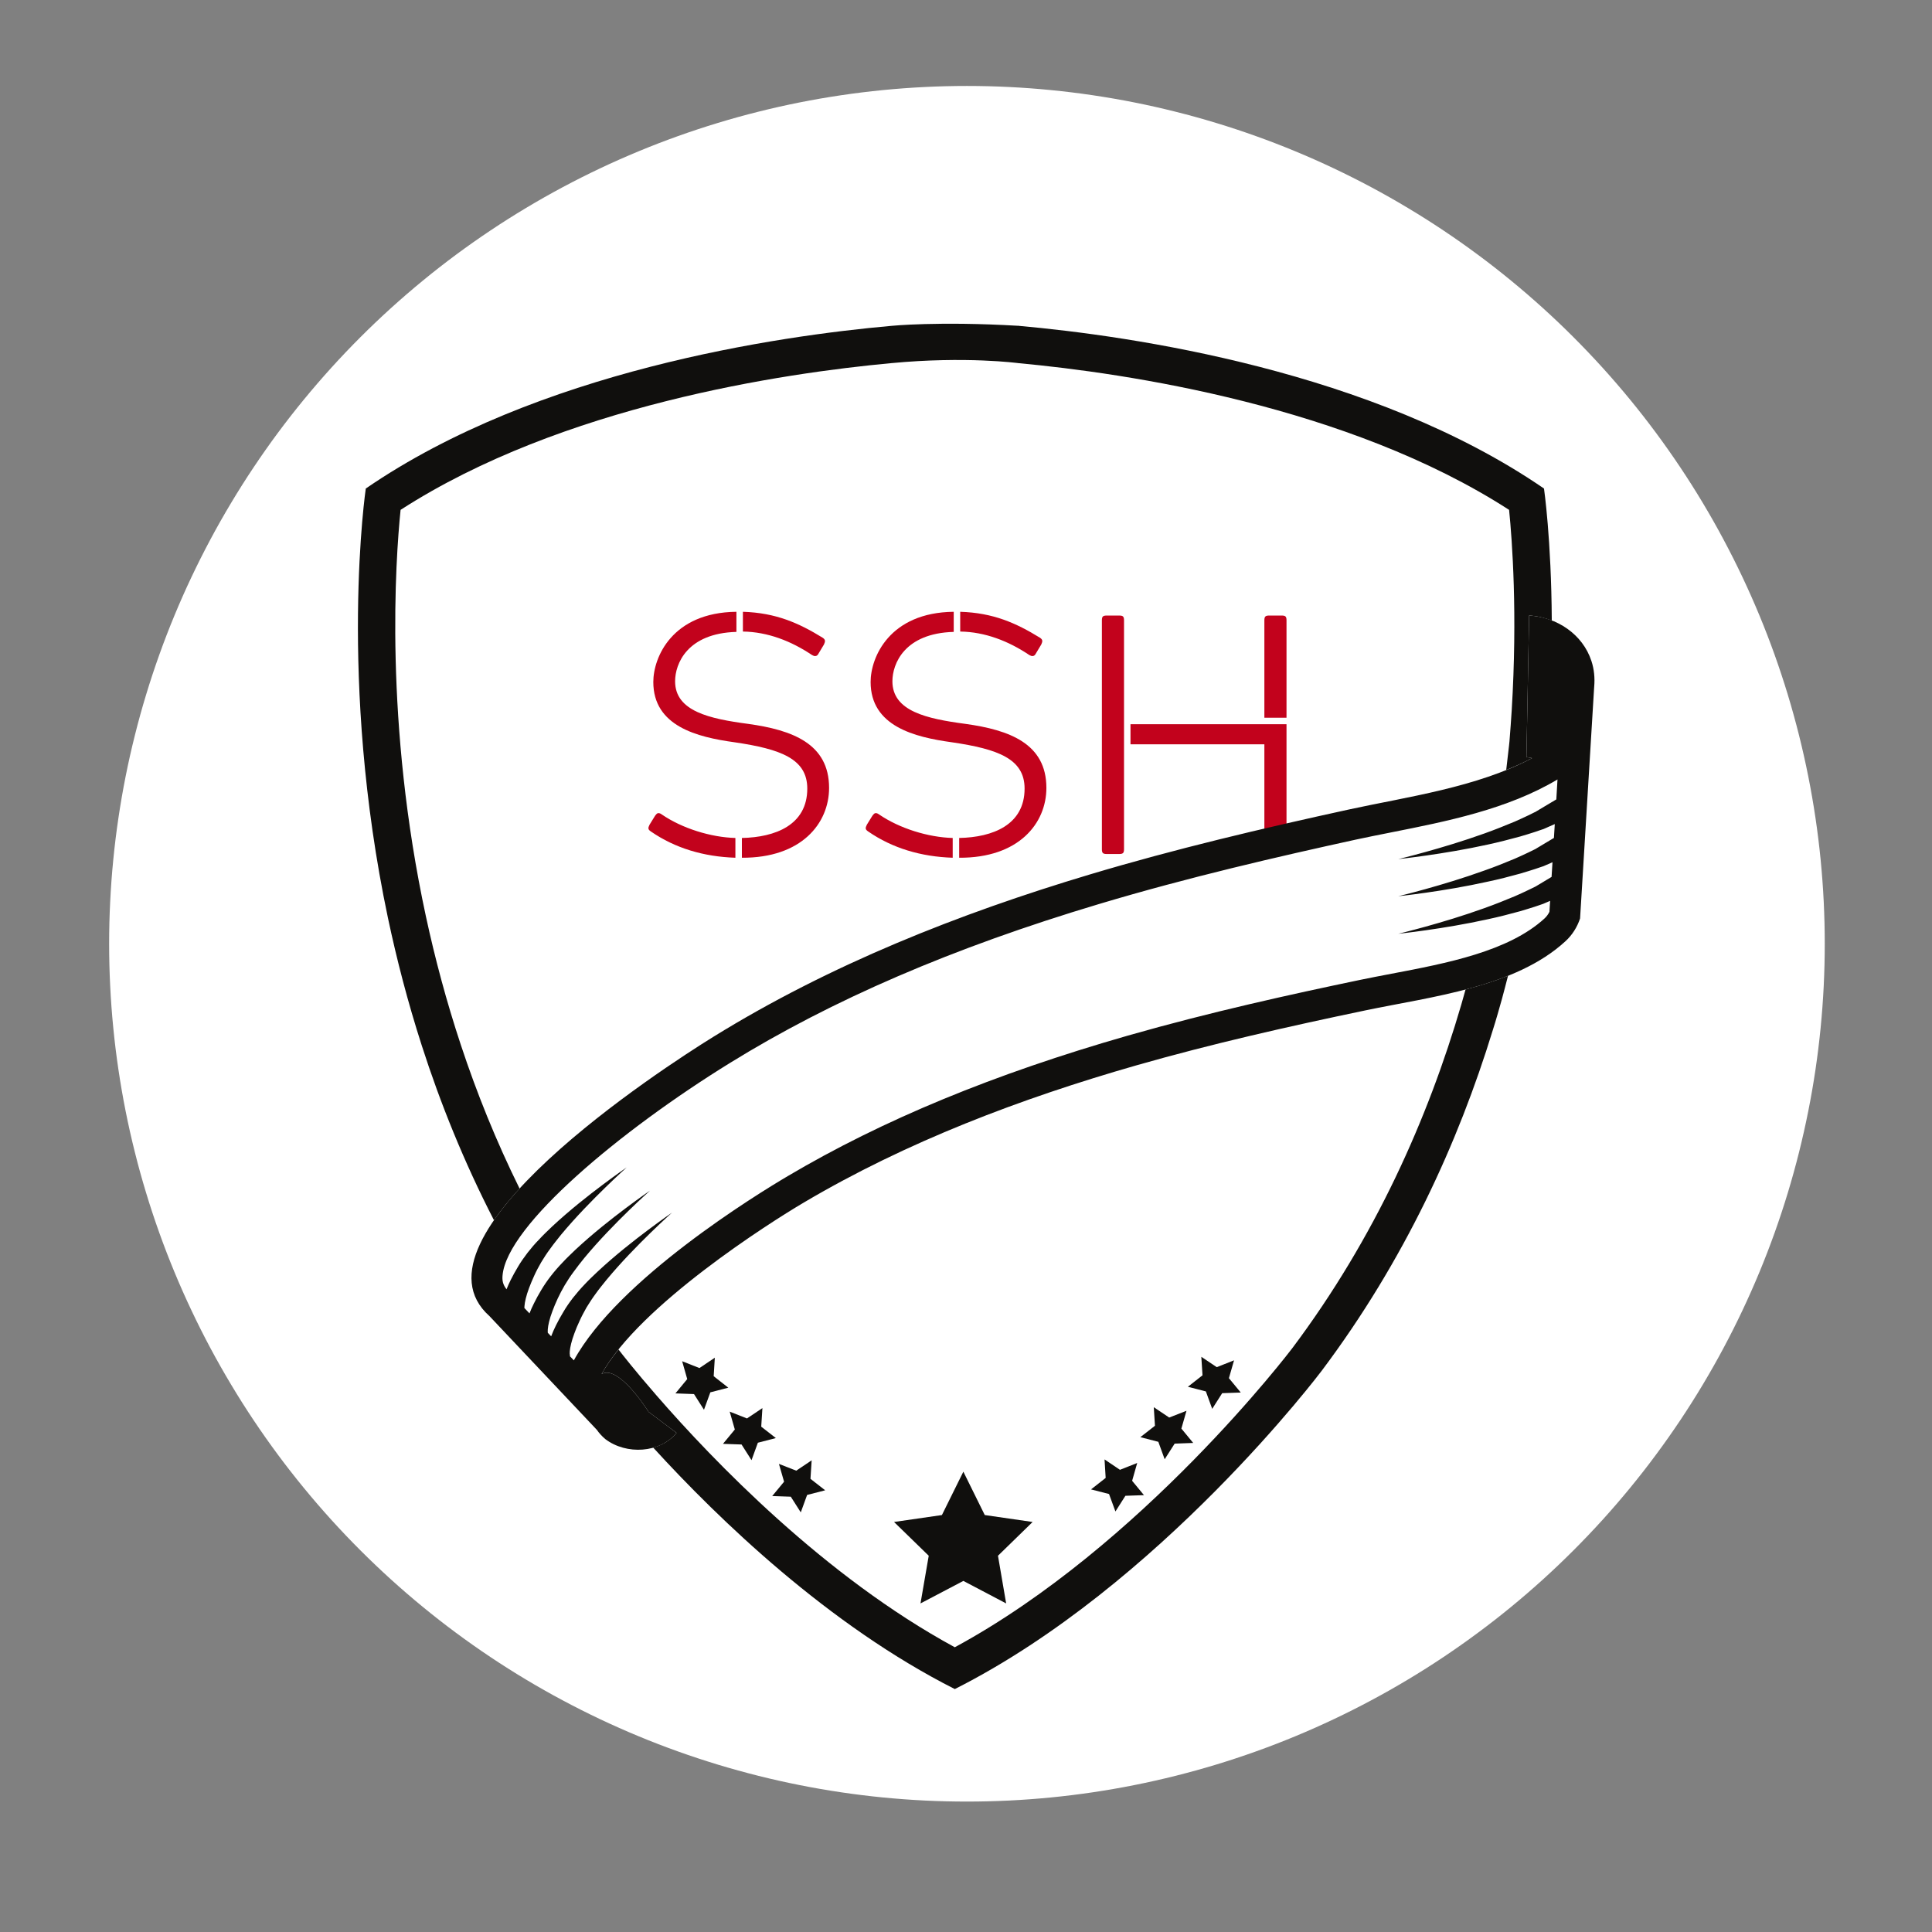 <?xml version="1.0" encoding="UTF-8"?>
<svg xmlns="http://www.w3.org/2000/svg" xmlns:xlink="http://www.w3.org/1999/xlink" width="500" zoomAndPan="magnify" viewBox="0 0 375 375" height="500" preserveAspectRatio="xMidYMid meet" version="1.0">
  <rect x="0" y="0" width="375" height="375" fill="#808080" stroke="none"/>
  <defs>
    <g></g>
    <clipPath id="id1">
      <path d="M 21.184 16.684 L 354.184 16.684 L 354.184 349.684 L 21.184 349.684 Z M 21.184 16.684 " clip-rule="nonzero"></path>
    </clipPath>
    <clipPath id="id2">
      <path d="M 116 189 L 293 189 L 293 327.848 L 116 327.848 Z M 116 189 " clip-rule="nonzero"></path>
    </clipPath>
    <clipPath id="id3">
      <path d="M 91 119 L 309.832 119 L 309.832 282 L 91 282 Z M 91 119 " clip-rule="nonzero"></path>
    </clipPath>
    <clipPath id="id4">
      <path d="M 170 62.305 L 202 62.305 L 202 71 L 170 71 Z M 170 62.305 " clip-rule="nonzero"></path>
    </clipPath>
  </defs>
  <g clip-path="url(#id1)">
    <path fill="#ffffff" d="M 354.184 183.184 C 354.184 185.91 354.117 188.633 353.984 191.355 C 353.852 194.078 353.648 196.793 353.383 199.504 C 353.117 202.215 352.781 204.922 352.383 207.617 C 351.984 210.312 351.516 212.996 350.984 215.668 C 350.453 218.34 349.855 220.996 349.195 223.641 C 348.531 226.285 347.805 228.91 347.016 231.516 C 346.223 234.125 345.371 236.711 344.453 239.277 C 343.535 241.844 342.555 244.383 341.512 246.902 C 340.469 249.418 339.363 251.91 338.199 254.371 C 337.035 256.836 335.809 259.27 334.523 261.672 C 333.242 264.074 331.898 266.445 330.496 268.781 C 329.098 271.121 327.637 273.422 326.125 275.688 C 324.609 277.953 323.043 280.18 321.418 282.367 C 319.797 284.559 318.121 286.707 316.391 288.812 C 314.664 290.918 312.883 292.98 311.055 295 C 309.223 297.02 307.344 298.992 305.418 300.918 C 303.492 302.844 301.52 304.723 299.5 306.555 C 297.48 308.383 295.418 310.164 293.312 311.891 C 291.207 313.621 289.059 315.297 286.867 316.918 C 284.68 318.543 282.453 320.109 280.188 321.625 C 277.922 323.137 275.621 324.598 273.281 325.996 C 270.945 327.398 268.574 328.742 266.172 330.023 C 263.77 331.309 261.336 332.535 258.871 333.699 C 256.41 334.863 253.918 335.969 251.402 337.012 C 248.883 338.055 246.344 339.035 243.777 339.953 C 241.211 340.871 238.625 341.723 236.016 342.516 C 233.41 343.305 230.785 344.031 228.141 344.695 C 225.496 345.355 222.84 345.953 220.168 346.484 C 217.496 347.016 214.812 347.484 212.117 347.883 C 209.422 348.281 206.715 348.617 204.004 348.883 C 201.293 349.148 198.578 349.352 195.855 349.484 C 193.133 349.617 190.41 349.684 187.684 349.684 C 184.961 349.684 182.238 349.617 179.516 349.484 C 176.793 349.352 174.078 349.148 171.363 348.883 C 168.652 348.617 165.949 348.281 163.254 347.883 C 160.559 347.484 157.875 347.016 155.203 346.484 C 152.531 345.953 149.871 345.355 147.23 344.695 C 144.586 344.031 141.961 343.305 139.352 342.516 C 136.746 341.723 134.16 340.871 131.594 339.953 C 129.027 339.035 126.484 338.055 123.969 337.012 C 121.449 335.969 118.961 334.863 116.496 333.699 C 114.035 332.535 111.602 331.309 109.199 330.023 C 106.793 328.742 104.426 327.398 102.086 325.996 C 99.75 324.598 97.449 323.137 95.184 321.625 C 92.918 320.109 90.691 318.543 88.5 316.918 C 86.312 315.297 84.164 313.621 82.059 311.891 C 79.953 310.164 77.891 308.383 75.871 306.555 C 73.852 304.723 71.879 302.844 69.953 300.918 C 68.023 298.992 66.148 297.02 64.316 295 C 62.488 292.98 60.707 290.918 58.98 288.812 C 57.25 286.707 55.574 284.559 53.949 282.367 C 52.328 280.18 50.758 277.953 49.246 275.688 C 47.73 273.422 46.273 271.121 44.875 268.781 C 43.473 266.445 42.129 264.074 40.844 261.672 C 39.562 259.27 38.336 256.836 37.172 254.371 C 36.004 251.91 34.902 249.418 33.859 246.902 C 32.816 244.383 31.836 241.844 30.918 239.277 C 30 236.711 29.145 234.125 28.355 231.516 C 27.562 228.91 26.836 226.285 26.176 223.641 C 25.512 220.996 24.914 218.34 24.383 215.668 C 23.852 212.996 23.387 210.312 22.988 207.617 C 22.586 204.922 22.254 202.215 21.988 199.504 C 21.719 196.793 21.52 194.078 21.387 191.355 C 21.25 188.633 21.184 185.91 21.184 183.184 C 21.184 180.461 21.25 177.738 21.387 175.016 C 21.52 172.293 21.719 169.578 21.988 166.863 C 22.254 164.152 22.586 161.449 22.988 158.754 C 23.387 156.059 23.852 153.375 24.383 150.703 C 24.914 148.031 25.512 145.371 26.176 142.73 C 26.836 140.086 27.562 137.461 28.355 134.852 C 29.145 132.246 30 129.66 30.918 127.094 C 31.836 124.527 32.816 121.984 33.859 119.469 C 34.902 116.949 36.004 114.461 37.172 111.996 C 38.336 109.535 39.562 107.102 40.844 104.699 C 42.129 102.293 43.473 99.926 44.875 97.586 C 46.273 95.25 47.73 92.949 49.246 90.684 C 50.758 88.418 52.328 86.191 53.949 84 C 55.574 81.812 57.25 79.664 58.98 77.559 C 60.707 75.453 62.488 73.391 64.316 71.371 C 66.148 69.352 68.023 67.379 69.953 65.453 C 71.879 63.523 73.852 61.648 75.871 59.816 C 77.891 57.988 79.953 56.207 82.059 54.48 C 84.164 52.75 86.312 51.074 88.5 49.449 C 90.691 47.828 92.918 46.258 95.184 44.746 C 97.449 43.23 99.75 41.773 102.086 40.375 C 104.426 38.973 106.793 37.629 109.199 36.344 C 111.602 35.062 114.035 33.836 116.496 32.672 C 118.961 31.504 121.449 30.402 123.969 29.359 C 126.484 28.316 129.027 27.336 131.594 26.418 C 134.16 25.5 136.746 24.645 139.352 23.855 C 141.961 23.062 144.586 22.336 147.23 21.676 C 149.871 21.012 152.531 20.414 155.203 19.883 C 157.875 19.352 160.559 18.887 163.254 18.488 C 165.949 18.086 168.652 17.754 171.363 17.488 C 174.078 17.219 176.793 17.02 179.516 16.887 C 182.238 16.75 184.961 16.684 187.684 16.684 C 190.41 16.684 193.133 16.75 195.855 16.887 C 198.578 17.02 201.293 17.219 204.004 17.488 C 206.715 17.754 209.422 18.086 212.117 18.488 C 214.812 18.887 217.496 19.352 220.168 19.883 C 222.84 20.414 225.496 21.012 228.141 21.676 C 230.785 22.336 233.41 23.062 236.016 23.855 C 238.625 24.645 241.211 25.5 243.777 26.418 C 246.344 27.336 248.883 28.316 251.402 29.359 C 253.918 30.402 256.41 31.504 258.871 32.672 C 261.336 33.836 263.77 35.062 266.172 36.344 C 268.574 37.629 270.945 38.973 273.281 40.375 C 275.621 41.773 277.922 43.23 280.188 44.746 C 282.453 46.258 284.68 47.828 286.867 49.449 C 289.059 51.074 291.207 52.75 293.312 54.48 C 295.418 56.207 297.48 57.988 299.5 59.816 C 301.52 61.648 303.492 63.523 305.418 65.453 C 307.344 67.379 309.223 69.352 311.055 71.371 C 312.883 73.391 314.664 75.453 316.391 77.559 C 318.121 79.664 319.797 81.812 321.418 84 C 323.043 86.191 324.609 88.418 326.125 90.684 C 327.637 92.949 329.098 95.25 330.496 97.586 C 331.898 99.926 333.242 102.293 334.523 104.699 C 335.809 107.102 337.035 109.535 338.199 111.996 C 339.363 114.461 340.469 116.949 341.512 119.469 C 342.555 121.984 343.535 124.527 344.453 127.094 C 345.371 129.66 346.223 132.246 347.016 134.852 C 347.805 137.461 348.531 140.086 349.195 142.73 C 349.855 145.371 350.453 148.031 350.984 150.703 C 351.516 153.375 351.984 156.059 352.383 158.754 C 352.781 161.449 353.117 164.152 353.383 166.863 C 353.648 169.578 353.852 172.293 353.984 175.016 C 354.117 177.738 354.184 180.461 354.184 183.184 Z M 354.184 183.184 " fill-opacity="1" fill-rule="nonzero"></path>
  </g>
  <g fill="#c2021c" fill-opacity="1">
    <g transform="translate(122.377, 165.759)">
      <g>
        <path d="M 22.812 -25.258 C 15.34 -26.25 8.66 -27.703 8.66 -33.523 C 8.66 -36.895 10.977 -42.844 20.562 -43.109 L 20.562 -47.012 C 8.066 -46.879 4.43 -38.148 4.43 -33.391 C 4.43 -24.793 12.961 -22.68 20.168 -21.688 C 29.223 -20.363 34.316 -18.445 34.316 -12.695 C 34.316 -5.621 28.102 -3.238 21.621 -3.109 L 21.621 0.727 C 33.191 0.793 38.547 -5.949 38.547 -12.828 C 38.547 -21.422 31.406 -24.066 22.812 -25.258 Z M 3.969 -4.363 C 8.66 -1.125 14.215 0.527 20.363 0.727 L 20.363 -3.109 C 15.605 -3.238 10.051 -4.957 6.082 -7.668 C 5.82 -7.867 5.621 -7.934 5.422 -7.934 C 5.156 -7.934 5.023 -7.734 4.762 -7.406 L 3.703 -5.688 C 3.371 -5.023 3.371 -4.762 3.969 -4.363 Z M 21.82 -43.176 C 26.645 -43.109 31.207 -41.324 35.242 -38.613 C 35.504 -38.48 35.637 -38.414 35.836 -38.414 C 36.168 -38.414 36.363 -38.613 36.562 -39.008 L 37.555 -40.664 C 37.82 -41.258 37.887 -41.59 37.289 -41.984 C 32.664 -44.828 28.234 -46.812 21.82 -47.012 Z M 21.82 -43.176 "></path>
      </g>
    </g>
  </g>
  <g fill="#c2021c" fill-opacity="1">
    <g transform="translate(164.556, 165.759)">
      <g>
        <path d="M 22.812 -25.258 C 15.34 -26.25 8.66 -27.703 8.66 -33.523 C 8.66 -36.895 10.977 -42.844 20.562 -43.109 L 20.562 -47.012 C 8.066 -46.879 4.43 -38.148 4.43 -33.391 C 4.43 -24.793 12.961 -22.68 20.168 -21.688 C 29.223 -20.363 34.316 -18.445 34.316 -12.695 C 34.316 -5.621 28.102 -3.238 21.621 -3.109 L 21.621 0.727 C 33.191 0.793 38.547 -5.949 38.547 -12.828 C 38.547 -21.422 31.406 -24.066 22.812 -25.258 Z M 3.969 -4.363 C 8.66 -1.125 14.215 0.527 20.363 0.727 L 20.363 -3.109 C 15.605 -3.238 10.051 -4.957 6.082 -7.668 C 5.82 -7.867 5.621 -7.934 5.422 -7.934 C 5.156 -7.934 5.023 -7.734 4.762 -7.406 L 3.703 -5.688 C 3.371 -5.023 3.371 -4.762 3.969 -4.363 Z M 21.82 -43.176 C 26.645 -43.109 31.207 -41.324 35.242 -38.613 C 35.504 -38.48 35.637 -38.414 35.836 -38.414 C 36.168 -38.414 36.363 -38.613 36.562 -39.008 L 37.555 -40.664 C 37.82 -41.258 37.887 -41.59 37.289 -41.984 C 32.664 -44.828 28.234 -46.812 21.82 -47.012 Z M 21.82 -43.176 "></path>
      </g>
    </g>
  </g>
  <g fill="#c2021c" fill-opacity="1">
    <g transform="translate(206.734, 165.759)">
      <g>
        <path d="M 42.051 0 C 42.777 0 42.977 -0.199 42.977 -0.926 L 42.977 -25.191 L 12.695 -25.191 L 12.695 -21.289 L 38.68 -21.289 L 38.68 -0.926 C 38.68 -0.199 38.879 0 39.605 0 Z M 10.512 0 C 11.238 0 11.438 -0.199 11.438 -0.926 L 11.438 -45.355 C 11.438 -46.086 11.238 -46.281 10.512 -46.281 L 8.066 -46.281 C 7.34 -46.281 7.141 -46.086 7.141 -45.355 L 7.141 -0.926 C 7.141 -0.199 7.34 0 8.066 0 Z M 39.605 -46.281 C 38.879 -46.281 38.68 -46.086 38.68 -45.355 L 38.68 -26.445 L 42.977 -26.445 L 42.977 -45.355 C 42.977 -46.086 42.777 -46.281 42.051 -46.281 Z M 39.605 -46.281 "></path>
      </g>
    </g>
  </g>
  <path fill="#100f0d" d="M 296.801 119.473 C 298.32 119.562 299.805 119.906 301.199 120.453 C 301.117 104.625 299.688 94.824 299.688 94.824 C 266.402 71.953 219.641 65.207 197.664 63.238 L 197.664 70.484 C 218.617 72.43 261.629 78.777 292.914 98.965 C 293.516 104.938 294.562 119.117 293.422 137.875 C 293.301 139.824 293.152 141.832 292.988 143.883 L 292.906 144.68 L 292.355 149.449 C 294.086 148.758 295.766 148 297.367 147.152 C 297.016 147.09 296.656 147.027 296.281 146.945 L 296.801 119.473 " fill-opacity="1" fill-rule="nonzero"></path>
  <g clip-path="url(#id2)">
    <path fill="#100f0d" d="M 283.637 194.988 C 277.195 217.027 266.941 240.227 250.805 261.719 C 250.504 262.113 221.652 300.062 185.328 319.73 C 160.059 306.035 138.402 283.48 127.477 270.91 C 123.312 266.129 120.703 262.785 120.051 261.938 C 118.754 263.539 117.637 265.145 116.766 266.707 C 120.102 264.762 125.891 274.047 125.891 274.047 L 131.32 278.117 C 130.16 279.547 128.555 280.488 126.793 280.984 C 139.551 294.961 160.836 315.477 185.328 327.848 C 225.184 307.742 256.555 266.047 256.555 266.047 C 272.605 244.668 283.055 221.789 289.758 199.926 C 290.09 198.883 290.41 197.824 290.711 196.77 C 290.98 195.816 291.258 194.875 291.516 193.934 C 291.941 192.402 292.316 190.898 292.707 189.398 C 290.066 190.453 287.293 191.312 284.465 192.059 C 284.184 193.031 283.926 194.004 283.637 194.988 " fill-opacity="1" fill-rule="nonzero"></path>
  </g>
  <path fill="#100f0d" d="M 82.672 177.887 C 74.562 140.301 76.758 108.703 77.754 98.965 C 109.082 78.746 152.055 72.422 173.004 70.484 L 173.004 63.25 C 151.027 65.207 104.277 71.953 71 94.824 C 71 94.824 65.531 131.832 75.297 178.156 C 76.996 186.191 79.152 194.512 81.875 202.969 C 85.469 214.141 90.059 225.539 95.879 236.844 C 97.277 234.812 98.965 232.754 100.848 230.695 C 96.262 221.418 92.512 212.07 89.465 202.867 C 86.648 194.367 84.422 185.992 82.672 177.887 " fill-opacity="1" fill-rule="nonzero"></path>
  <g clip-path="url(#id3)">
    <path fill="#100f0d" d="M 299.793 178.27 C 292.793 184.688 280.734 186.977 270.109 188.996 C 267.957 189.41 265.852 189.805 263.844 190.227 C 250.578 193 234.867 196.449 218.938 201.004 C 192.93 208.457 171.336 217.379 152.922 228.27 C 147.039 231.738 120 248.293 111.383 264.047 L 110.586 263.211 L 110.645 263.199 C 110.645 263.199 110.637 263.137 110.617 263.012 C 110.574 262.898 110.574 262.629 110.594 262.277 C 110.656 261.531 110.926 260.289 111.496 258.777 C 111.766 258.035 112.105 257.207 112.512 256.355 C 112.895 255.496 113.371 254.629 113.855 253.758 C 114.387 252.898 114.965 252 115.617 251.117 C 116.25 250.227 116.973 249.348 117.68 248.469 C 120.566 244.98 123.789 241.707 126.254 239.305 C 128.719 236.906 130.438 235.371 130.438 235.371 C 130.438 235.371 128.543 236.668 125.777 238.746 C 123.012 240.816 119.379 243.664 115.961 246.852 C 115.109 247.66 114.262 248.457 113.465 249.316 C 112.656 250.156 111.898 251.047 111.184 251.945 C 110.48 252.867 109.859 253.758 109.34 254.66 C 108.805 255.539 108.336 256.398 107.922 257.227 C 107.551 257.98 107.238 258.695 106.98 259.379 L 106.328 258.695 C 106.309 258.57 106.309 258.332 106.328 258.004 C 106.379 257.266 106.648 256.016 107.219 254.512 C 107.496 253.758 107.84 252.93 108.234 252.082 C 108.625 251.23 109.094 250.352 109.59 249.492 C 110.109 248.625 110.688 247.734 111.352 246.844 C 111.984 245.953 112.695 245.082 113.402 244.191 C 116.289 240.703 119.512 237.434 121.977 235.031 C 124.453 232.629 126.172 231.098 126.172 231.098 C 126.172 231.098 124.266 232.391 121.5 234.473 C 118.734 236.543 115.102 239.391 111.684 242.578 C 110.844 243.395 109.984 244.191 109.195 245.051 C 108.379 245.891 107.621 246.77 106.918 247.672 C 106.203 248.594 105.594 249.492 105.062 250.383 C 104.535 251.262 104.059 252.121 103.656 252.949 C 103.305 253.633 103.023 254.297 102.773 254.926 L 101.781 253.883 C 101.793 253.77 101.793 253.645 101.801 253.5 C 101.852 252.754 102.121 251.512 102.691 250 C 102.973 249.254 103.312 248.426 103.707 247.578 C 104.09 246.719 104.566 245.848 105.062 244.98 C 105.582 244.121 106.16 243.219 106.824 242.34 C 107.457 241.449 108.172 240.578 108.875 239.688 C 111.773 236.199 114.996 232.93 117.461 230.527 C 119.926 228.125 121.645 226.594 121.645 226.594 C 121.645 226.594 119.738 227.887 116.973 229.969 C 114.211 232.039 110.574 234.887 107.156 238.074 C 106.316 238.883 105.457 239.688 104.672 240.547 C 103.852 241.375 103.098 242.266 102.391 243.168 C 101.688 244.09 101.066 244.98 100.539 245.879 C 100.012 246.762 99.535 247.617 99.121 248.449 C 98.809 249.07 98.551 249.668 98.32 250.25 C 97.586 249.336 97.453 248.488 97.547 247.547 C 98.383 237.867 120.371 219.48 141.656 206.336 C 161.52 194.059 184.945 183.965 213.273 175.484 C 230.754 170.246 248.277 166.23 263.109 162.98 C 265.305 162.504 267.594 162.051 269.945 161.582 C 280.703 159.449 292.586 157.102 302.309 151.293 L 302.082 155.164 C 301.262 155.652 300.156 156.312 298.82 157.109 C 298.645 157.215 298.469 157.328 298.281 157.434 L 298.145 157.516 L 298.082 157.555 C 298.051 157.566 298.281 157.465 298.176 157.516 L 298.168 157.516 L 298.145 157.523 L 298.113 157.547 L 297.824 157.68 C 297.441 157.867 297.047 158.062 296.633 158.27 C 295.816 158.676 294.926 159.047 294.012 159.473 C 292.148 160.246 290.152 161.055 288.109 161.781 C 279.938 164.719 271.414 166.75 271.414 166.75 C 271.414 166.75 280.113 165.836 288.73 163.941 C 290.887 163.477 293.031 162.918 295.039 162.371 C 296.043 162.059 297.008 161.801 297.93 161.48 C 298.383 161.324 298.828 161.168 299.266 161.023 L 299.586 160.922 L 299.988 160.746 C 300.188 160.652 300.383 160.57 300.57 160.484 C 300.992 160.301 301.398 160.125 301.781 159.957 L 301.617 162.641 C 300.871 163.094 299.918 163.664 298.82 164.316 C 298.645 164.43 298.469 164.535 298.281 164.637 L 298.145 164.73 L 298.082 164.77 C 298.051 164.781 298.281 164.668 298.176 164.719 L 298.168 164.719 L 298.145 164.73 L 298.113 164.75 L 297.824 164.895 C 297.441 165.082 297.047 165.277 296.633 165.477 C 295.816 165.879 294.926 166.262 294.012 166.676 C 292.148 167.453 290.152 168.262 288.109 168.973 C 279.938 171.926 271.414 173.953 271.414 173.953 C 271.414 173.953 280.113 173.055 288.73 171.137 C 290.887 170.691 293.031 170.125 295.039 169.574 C 296.043 169.266 297.008 168.996 297.93 168.684 C 298.383 168.527 298.828 168.383 299.266 168.23 L 299.586 168.125 L 299.988 167.949 C 300.188 167.867 300.383 167.773 300.57 167.699 C 300.828 167.586 301.086 167.473 301.336 167.359 L 301.16 170.207 C 300.488 170.609 299.711 171.086 298.82 171.613 C 298.645 171.719 298.469 171.82 298.281 171.934 L 298.145 172.02 L 298.082 172.059 C 298.051 172.07 298.281 171.965 298.176 172.008 L 298.168 172.02 L 298.145 172.027 L 298.113 172.039 L 297.824 172.184 C 297.441 172.371 297.047 172.566 296.633 172.762 C 295.816 173.176 294.926 173.551 294.012 173.965 C 292.148 174.742 290.152 175.547 288.109 176.273 C 279.938 179.223 271.414 181.242 271.414 181.242 C 271.414 181.242 280.113 180.34 288.73 178.438 C 290.887 177.98 293.031 177.422 295.039 176.871 C 296.043 176.562 297.008 176.293 297.93 175.984 C 298.383 175.828 298.828 175.672 299.266 175.527 L 299.586 175.414 L 299.988 175.238 C 300.188 175.156 300.383 175.07 300.57 174.988 C 300.672 174.938 300.777 174.895 300.879 174.855 L 300.746 176.977 C 300.508 177.473 300.176 177.918 299.793 178.27 Z M 308.895 128.301 C 307.188 123.074 302.164 119.781 296.801 119.473 L 296.281 146.945 C 296.656 147.027 297.016 147.09 297.367 147.152 C 286.648 152.848 272.969 154.688 261.824 157.121 C 244.941 160.805 228.113 164.77 211.543 169.73 C 186.125 177.34 161.113 187.246 138.496 201.223 C 128.293 207.527 77.969 240.27 94.996 255.445 L 115.844 277.527 C 116.281 278.156 116.82 278.758 117.492 279.328 C 121.582 282.434 128.129 282.051 131.32 278.117 L 125.891 274.047 C 125.891 274.047 120.102 264.762 116.766 266.707 C 124.152 253.363 149.328 237.359 155.977 233.438 C 175.977 221.605 198.121 213.219 220.582 206.781 C 235.25 202.586 250.141 199.223 265.078 196.105 C 277.723 193.457 294.074 191.676 303.832 182.711 C 305.168 181.5 306.133 179.949 306.691 178.27 L 307.023 172.855 L 309.414 133.539 C 309.426 133.363 309.434 133.27 309.434 133.27 C 309.578 131.602 309.426 129.906 308.895 128.301 " fill-opacity="1" fill-rule="nonzero"></path>
  </g>
  <path fill="#100f0d" d="M 214.391 283.273 L 217.383 285.289 L 220.73 283.965 L 219.746 287.422 L 222.043 290.207 L 218.441 290.332 L 216.504 293.375 L 215.262 289.988 L 211.77 289.09 L 214.609 286.863 L 214.391 283.273 " fill-opacity="1" fill-rule="nonzero"></path>
  <path fill="#100f0d" d="M 223.949 273.137 L 226.941 275.145 L 230.297 273.832 L 229.305 277.289 L 231.602 280.074 L 228 280.207 L 226.062 283.242 L 224.832 279.855 L 221.34 278.953 L 224.176 276.738 L 223.949 273.137 " fill-opacity="1" fill-rule="nonzero"></path>
  <path fill="#100f0d" d="M 233.176 263.355 L 236.172 265.363 L 239.527 264.039 L 238.531 267.504 L 240.832 270.289 L 237.227 270.414 L 235.289 273.457 L 234.059 270.074 L 230.566 269.172 L 233.406 266.945 L 233.176 263.355 " fill-opacity="1" fill-rule="nonzero"></path>
  <path fill="#100f0d" d="M 186.988 285.652 L 191.141 294.07 L 200.43 295.414 L 193.707 301.969 L 195.293 311.223 L 186.988 306.855 L 178.668 311.223 L 180.266 301.969 L 173.531 295.414 L 182.824 294.07 L 186.988 285.652 " fill-opacity="1" fill-rule="nonzero"></path>
  <path fill="#100f0d" d="M 157.543 283.449 L 154.551 285.457 L 151.191 284.141 L 152.188 287.598 L 149.887 290.383 L 153.492 290.508 L 155.43 293.551 L 156.66 290.168 L 160.164 289.266 L 157.312 287.039 L 157.543 283.449 " fill-opacity="1" fill-rule="nonzero"></path>
  <path fill="#100f0d" d="M 147.984 273.312 L 144.988 275.32 L 141.633 273.996 L 142.629 277.465 L 140.328 280.25 L 143.934 280.375 L 145.871 283.418 L 147.102 280.031 L 150.594 279.129 L 147.754 276.914 L 147.984 273.312 " fill-opacity="1" fill-rule="nonzero"></path>
  <path fill="#100f0d" d="M 138.746 263.531 L 135.762 265.539 L 132.406 264.215 L 133.391 267.68 L 131.102 270.457 L 134.707 270.59 L 136.641 273.633 L 137.875 270.25 L 141.363 269.348 L 138.527 267.121 L 138.746 263.531 " fill-opacity="1" fill-rule="nonzero"></path>
  <g clip-path="url(#id4)">
    <path fill="#100f0d" d="M 173.004 63.25 C 173.004 63.25 182.129 62.328 197.664 63.238 L 201.164 65.578 L 197.664 70.484 C 197.664 70.484 187.473 69.109 173.004 70.484 L 170.582 67.68 L 173.004 63.25 " fill-opacity="1" fill-rule="nonzero"></path>
  </g>
</svg>
